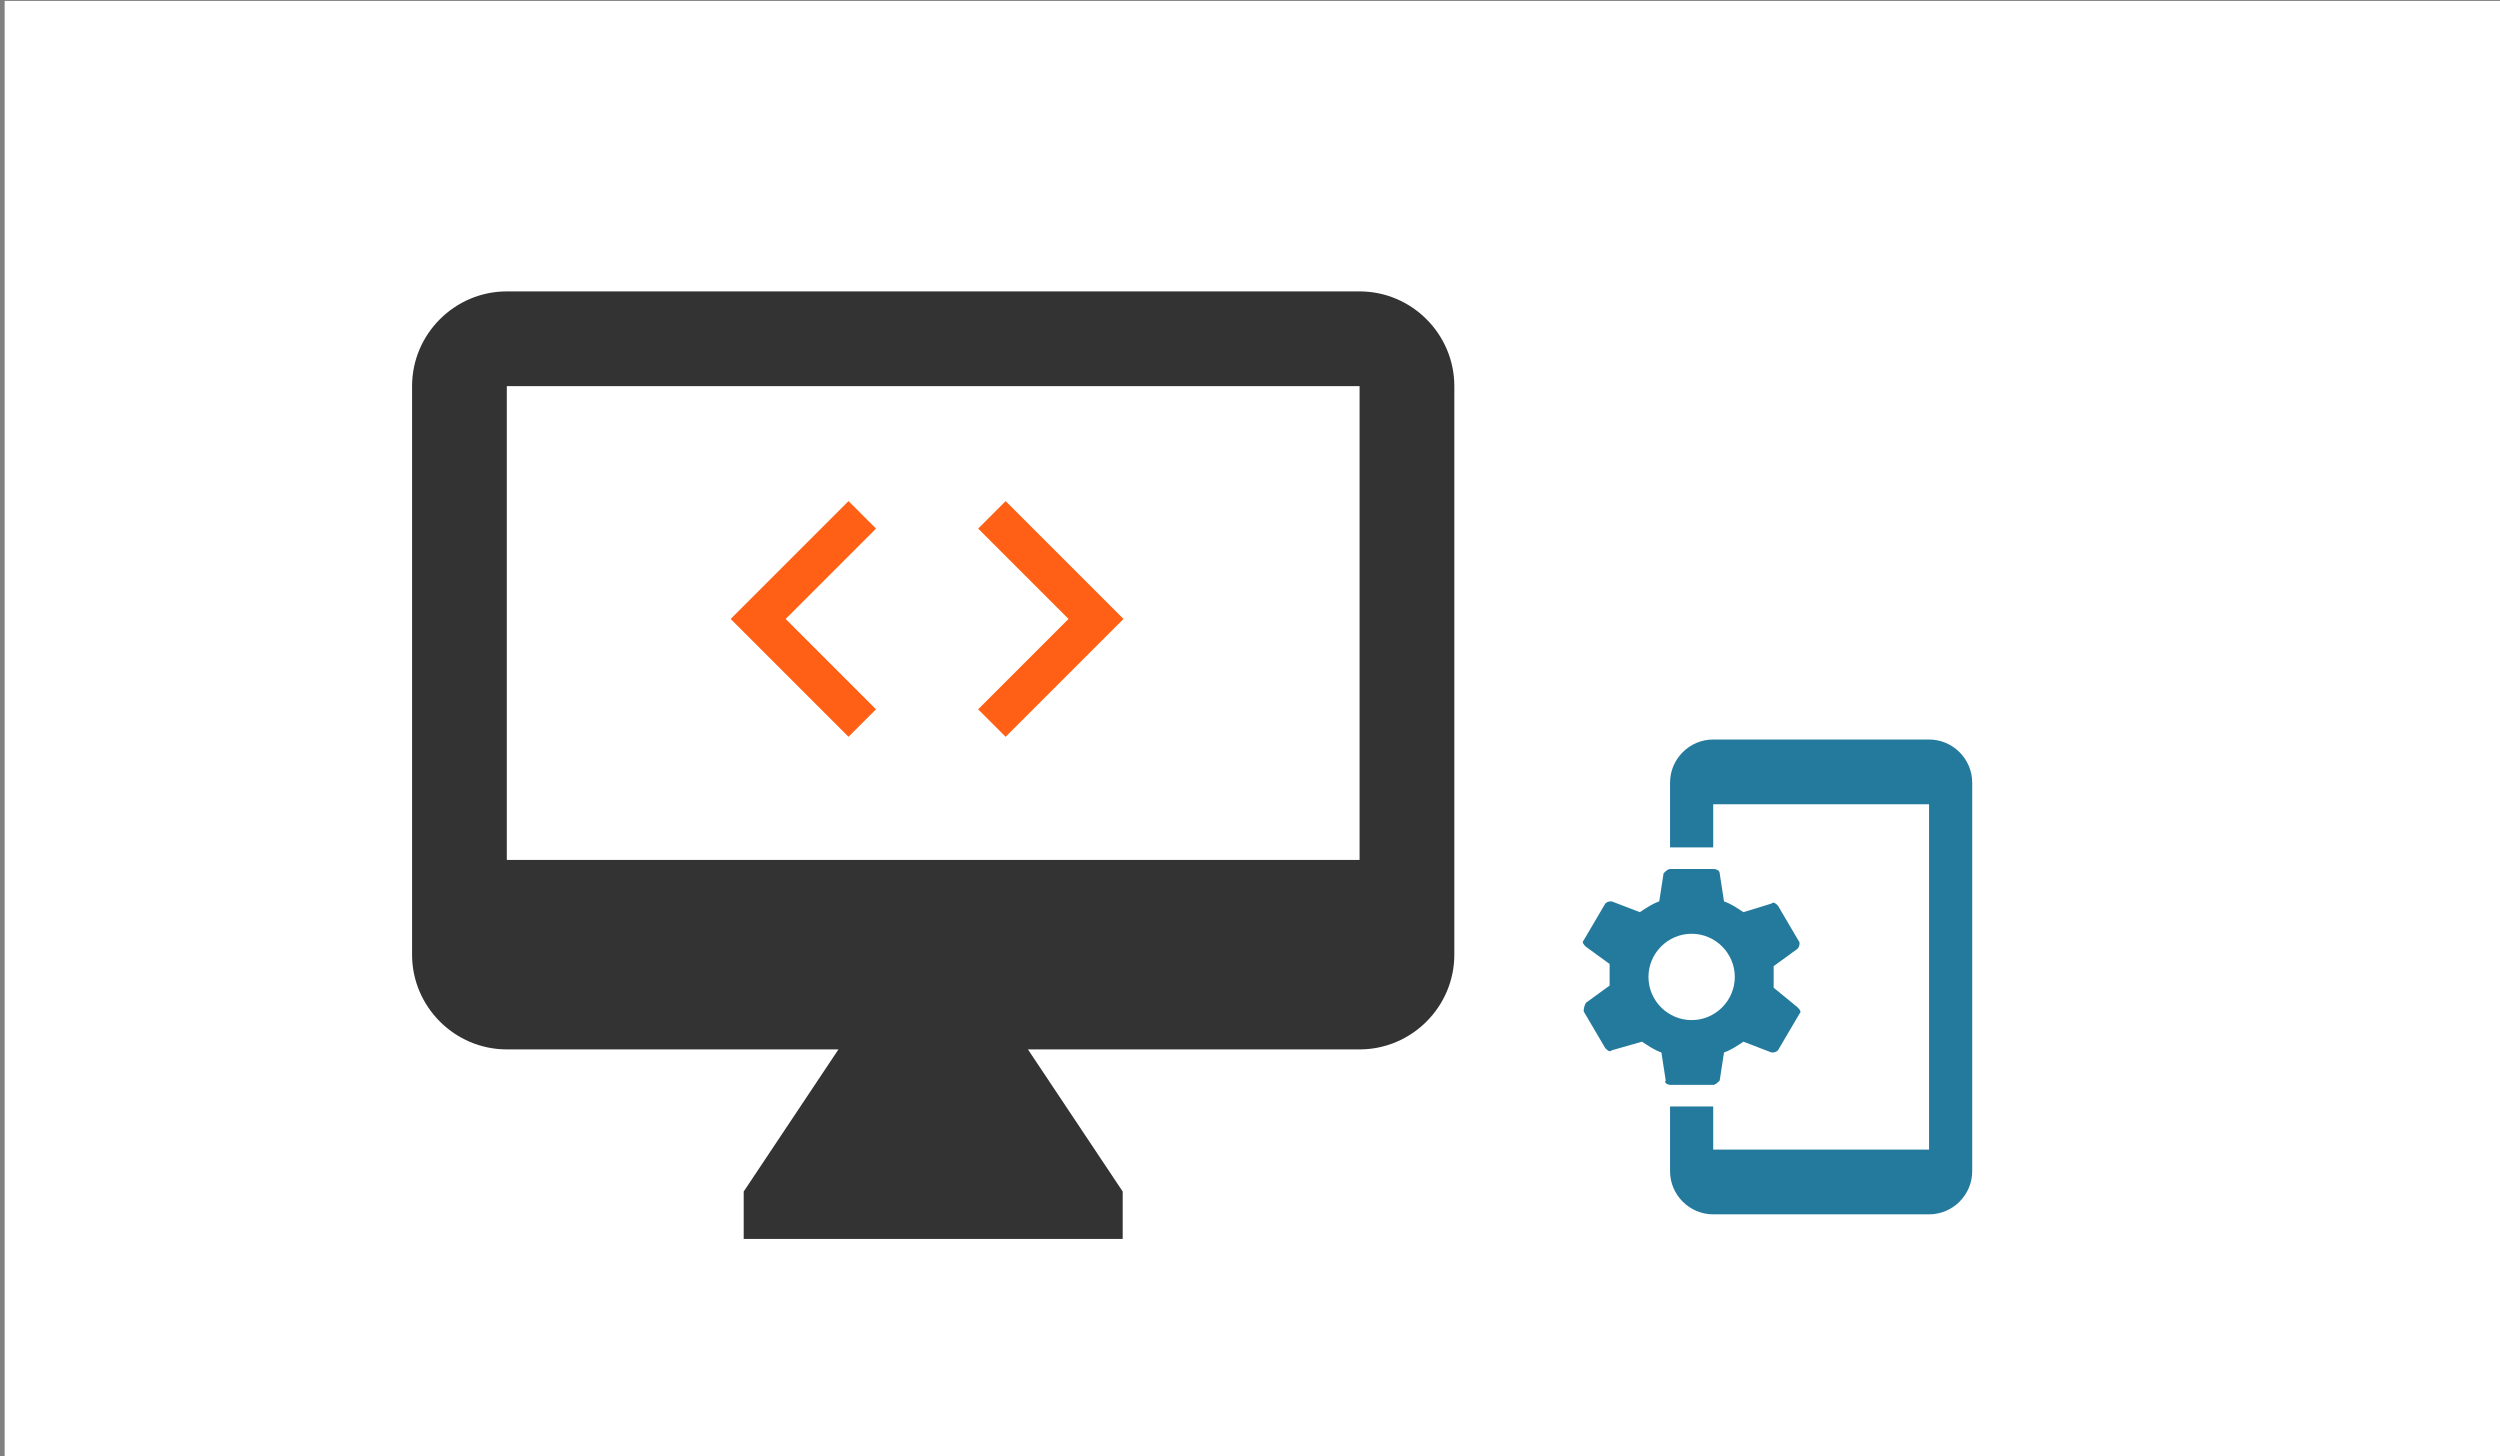 <?xml version="1.0" encoding="UTF-8" standalone="no"?>
<!-- Generated by IcoMoon.io -->

<svg
   xmlns:dc="http://purl.org/dc/elements/1.1/"
   xmlns:cc="http://creativecommons.org/ns#"
   xmlns:rdf="http://www.w3.org/1999/02/22-rdf-syntax-ns#"
   xmlns:svg="http://www.w3.org/2000/svg"
   xmlns="http://www.w3.org/2000/svg"
   xmlns:sodipodi="http://sodipodi.sourceforge.net/DTD/sodipodi-0.dtd"
   xmlns:inkscape="http://www.inkscape.org/namespaces/inkscape"
   version="1.1"
   width="824"
   height="480"
   viewBox="0 0 824 480"
   id="svg2"
   inkscape:version="0.48.5 r10040"
   sodipodi:docname="cover_habilidades_conocimientos.svg"
   inkscape:export-filename="C:\Users\LUIS\Desktop\cover_acerca.png"
   inkscape:export-xdpi="90"
   inkscape:export-ydpi="90">
  <rect x="0" y="0" width="824" height="480" fill="#808080" stroke="none"/>
  <defs
     id="defs8" />
  <sodipodi:namedview
     pagecolor="#ffffff"
     bordercolor="#666666"
     borderopacity="1"
     objecttolerance="10"
     gridtolerance="10"
     guidetolerance="10"
     inkscape:pageopacity="0"
     inkscape:pageshadow="2"
     inkscape:window-width="1366"
     inkscape:window-height="705"
     id="namedview6"
     showgrid="false"
     inkscape:zoom="0.65186406"
     inkscape:cx="537.21305"
     inkscape:cy="111.84124"
     inkscape:window-x="-8"
     inkscape:window-y="-8"
     inkscape:window-maximized="1"
     inkscape:current-layer="g3104" />
  <rect
     style="fill:#ffffff;fill-opacity:1"
     id="rect3946"
     width="823.791"
     height="481.696"
     x="1.534"
     y="0.304" />
  <g
     style="fill:#000000"
     id="g3052"
     transform="matrix(15.615,0,0,15.615,120.202,64.814)">
    <path
       id="path3042"
       d="M 0,0 H 24 V 24 H 0 z"
       inkscape:connector-curvature="0"
       style="fill:none" />
    <g
       id="g3136"
       style="fill:#333333;fill-opacity:1">
      <path
         inkscape:connector-curvature="0"
         d="M 21,2 H 3 C 1.9,2 1,2.9 1,4 v 12 c 0,1.1 0.9,2 2,2 h 7 l -2,3 v 1 h 8 v -1 l -2,-3 h 7 c 1.1,0 2,-0.9 2,-2 V 4 C 23,2.9 22.1,2 21,2 z m 0,12 H 3 V 4 h 18 v 10 z"
         id="path3044"
         style="fill:#333333;fill-opacity:1" />
    </g>
  </g>
  <path
     style="fill:none"
     inkscape:connector-curvature="0"
     d="m 199.901,117.506 h 74.079 v 74.079 h -74.079 z"
     id="path3036" />
  <g
     style="fill:#000000"
     id="g3012"
     transform="matrix(6.474,0,0,6.474,227.877,126.322)">
    <path
       id="path3002"
       d="M 0,0 H 24 V 24 H 0 V 0 z"
       inkscape:connector-curvature="0"
       style="fill:none" />
    <path
       id="path3004"
       d="M 9.4,16.6 4.8,12 9.4,7.4 8,6 2,12 8,18 9.4,16.6 z m 5.2,0 L 19.2,12 14.6,7.4 16,6 l 6,6 -6,6 -1.4,-1.4 z"
       inkscape:connector-curvature="0"
       style="fill:#ff6015;fill-opacity:1" />
  </g>
  <g
     style="fill:#000000"
     id="g3104"
     transform="matrix(7.114,0,0,7.114,500.649,236.629)">
    <path
       id="path3094"
       d="M 0,0 H 24 V 24 H 0 V 0 z"
       inkscape:connector-curvature="0"
       style="fill:none" />
    <path
       id="path3096"
       d="m 11.8,12.5 v -1 l 1.1,-0.8 C 13,10.6 13,10.5 13,10.4 L 12,8.7 C 11.9,8.6 11.8,8.5 11.7,8.6 L 10.4,9 C 10.1,8.8 9.8,8.6 9.5,8.5 L 9.3,7.2 C 9.3,7.1 9.2,7 9,7 H 7 C 6.9,7 6.8,7.1 6.7,7.2 L 6.5,8.5 C 6.2,8.6 5.9,8.8 5.6,9 L 4.3,8.5 C 4.2,8.5 4.1,8.5 4,8.6 l -1,1.7 c -0.1,0.1 0,0.2 0.1,0.3 l 1.1,0.8 v 1 L 3.1,13.2 C 3,13.4 3,13.5 3,13.6 l 1,1.7 c 0.1,0.1 0.2,0.2 0.3,0.1 L 5.7,15 c 0.3,0.2 0.6,0.4 0.9,0.5 l 0.2,1.3 C 6.7,16.9 6.9,17 7,17 h 2 c 0.1,0 0.2,-0.1 0.3,-0.2 l 0.2,-1.3 c 0.3,-0.1 0.6,-0.3 0.9,-0.5 l 1.3,0.5 c 0.1,0 0.2,0 0.3,-0.1 l 1,-1.7 c 0.1,-0.1 0,-0.2 -0.1,-0.3 L 11.8,12.5 z M 8,14 c -1.1,0 -2,-0.9 -2,-2 0,-1.1 0.9,-2 2,-2 1.1,0 2,0.9 2,2 0,1.1 -0.9,2 -2,2 z M 19,1 H 9 C 7.9,1 7,1.9 7,3 V 6 H 9 V 4 H 19 V 20 H 9 V 18 H 7 v 3 c 0,1.1 0.9,2 2,2 h 10 c 1.1,0 2,-0.9 2,-2 V 3 C 21,1.9 20.1,1 19,1 z"
       inkscape:connector-curvature="0"
       style="fill:#237a9d;fill-opacity:1" />
  </g>
</svg>
